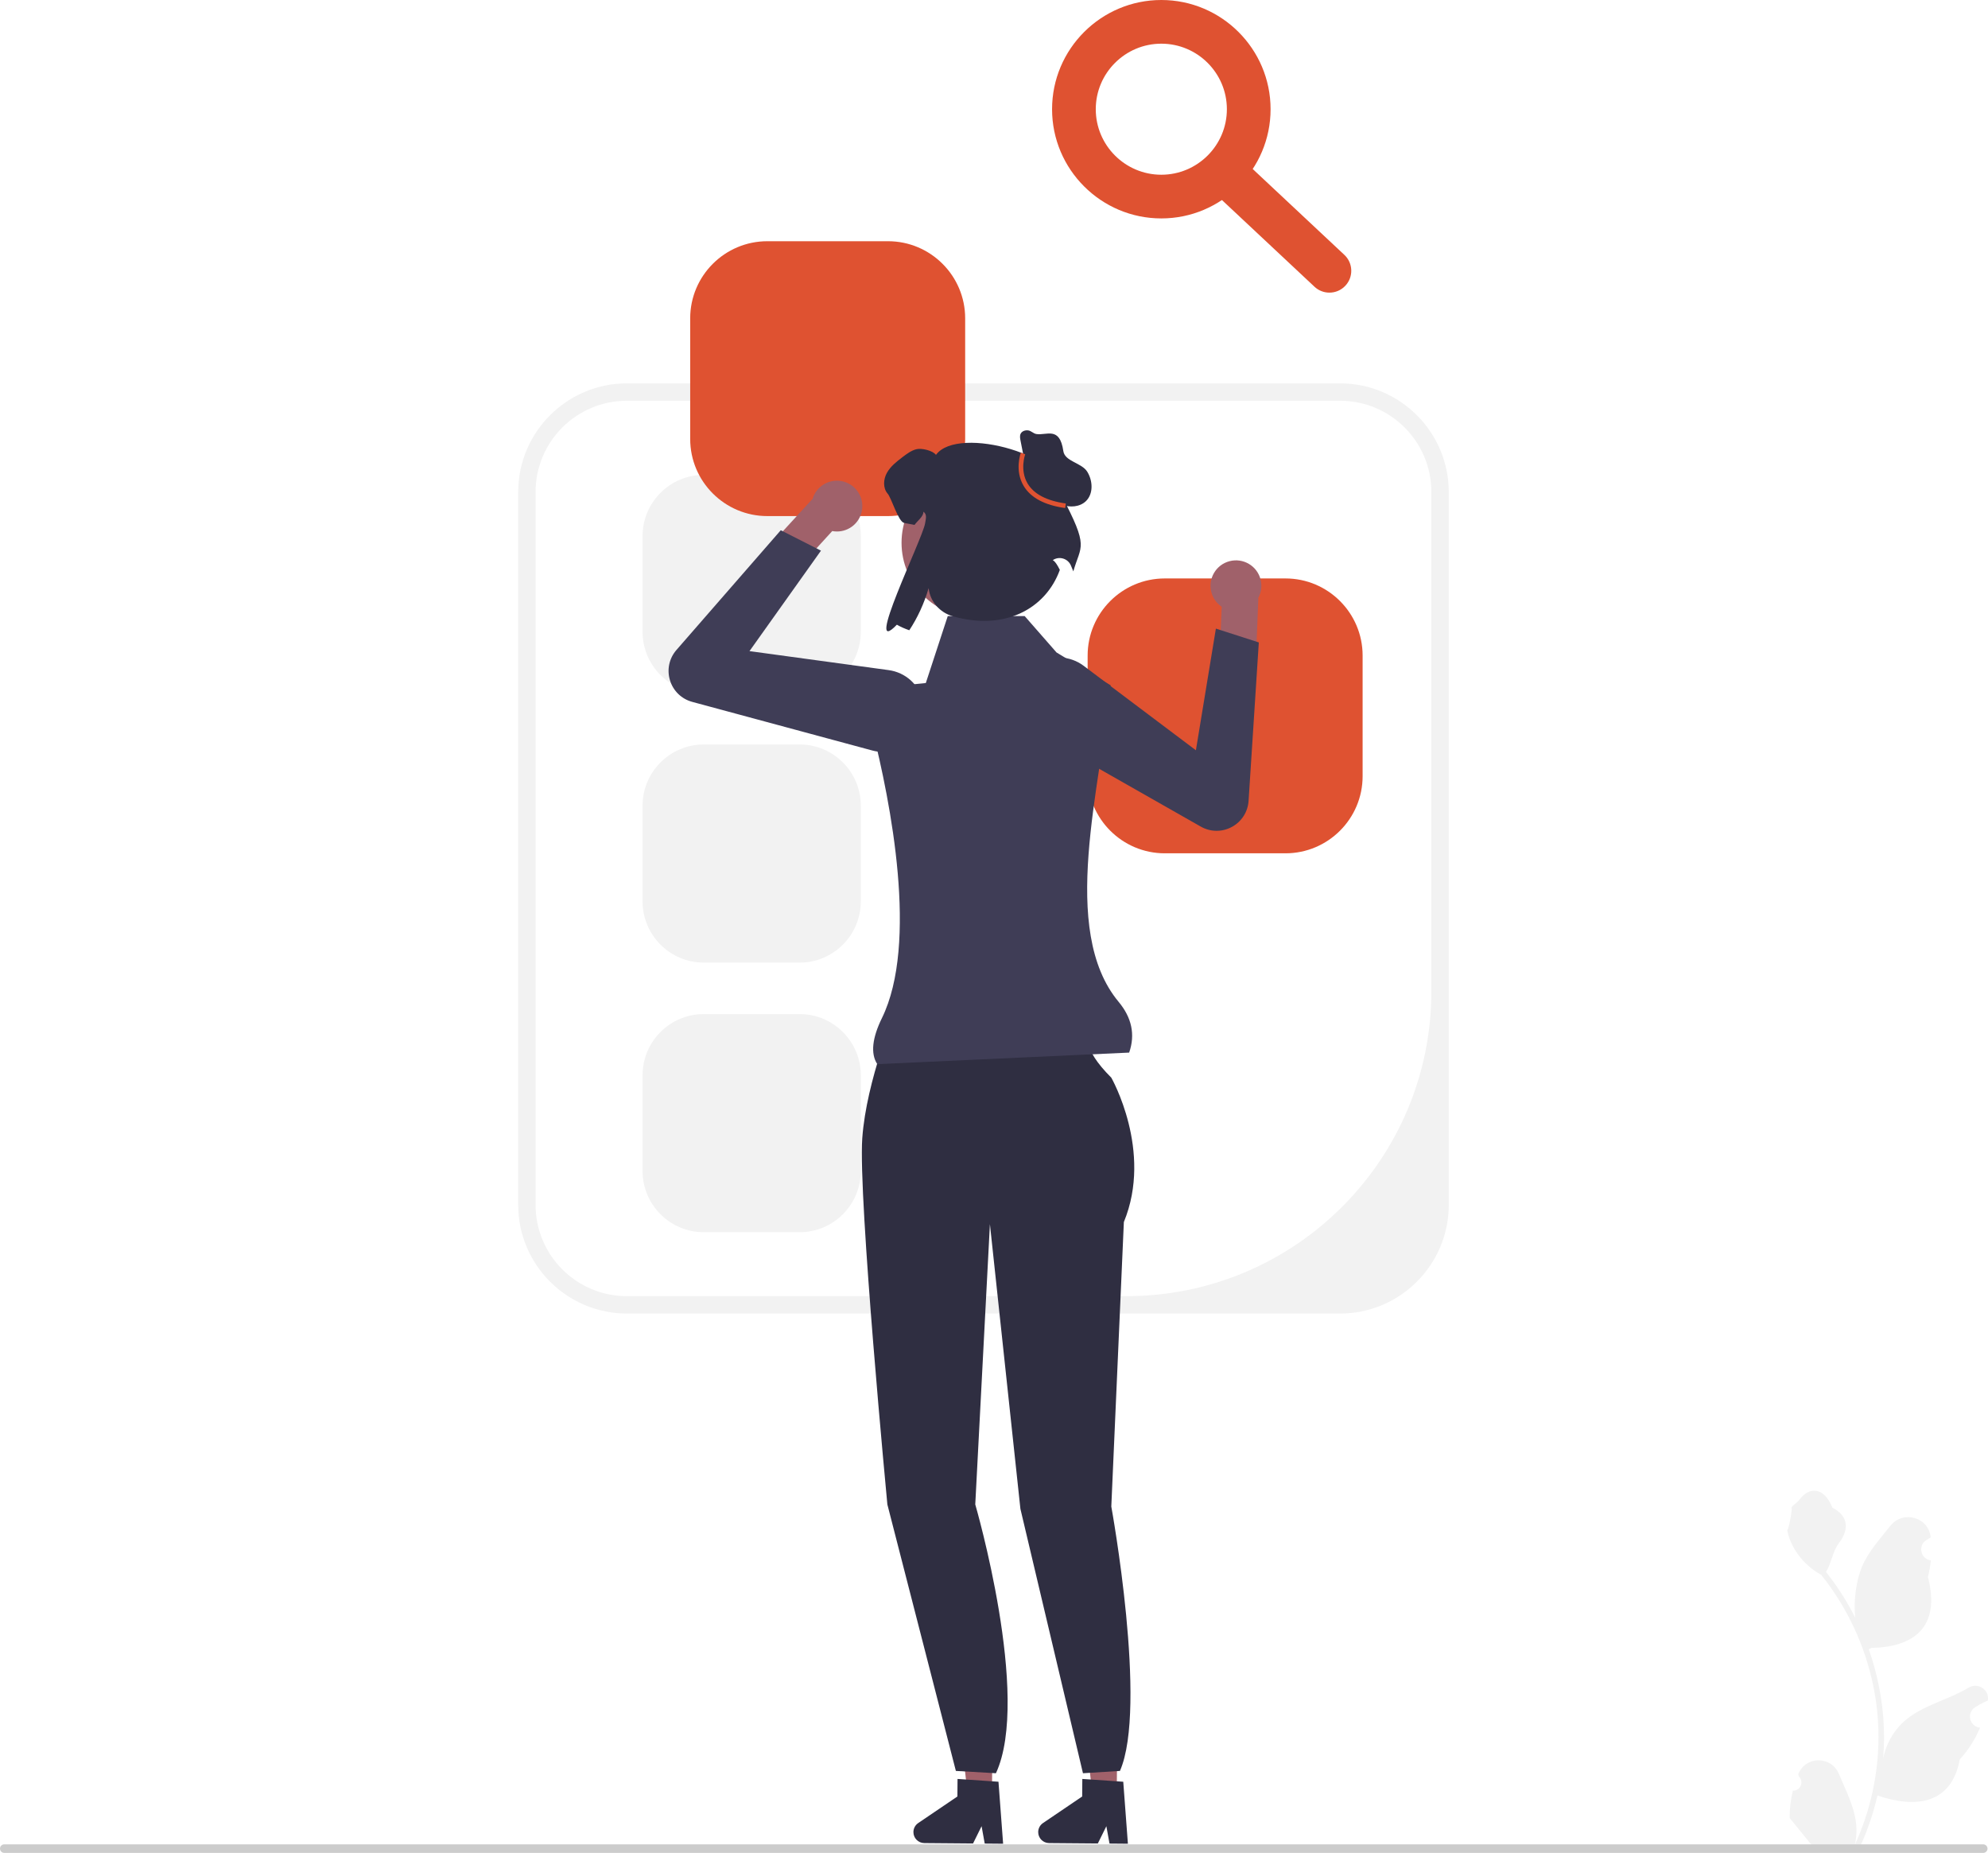 <svg width="529" height="493" viewBox="0 0 529 493" fill="none" xmlns="http://www.w3.org/2000/svg">
<g clip-path="url(#clip0_18_311)">
<path d="M356.583 349.494H166.816C150.866 349.494 137.889 336.524 137.889 320.581V130.913C137.889 114.971 150.866 102.001 166.816 102.001H356.583C372.534 102.001 385.511 114.971 385.511 130.913V320.581C385.511 336.524 372.534 349.494 356.583 349.494ZM166.816 106.627C153.396 106.627 142.517 117.5 142.517 130.913V320.581C142.517 333.994 153.396 344.868 166.816 344.868H299.743C344.555 344.868 380.882 308.559 380.882 263.771V130.913C380.882 117.5 370.003 106.627 356.583 106.627L166.816 106.627Z" fill="#F2F2F2"/>
<path d="M187.275 126.35C178.294 126.35 170.987 133.653 170.987 142.63V168.111C170.987 177.087 178.294 184.39 187.275 184.39H212.769C221.751 184.39 229.057 177.087 229.057 168.111V142.63C229.057 133.653 221.751 126.35 212.769 126.35H187.275Z" fill="#F2F2F2"/>
<path d="M187.275 198.082C178.294 198.082 170.987 205.385 170.987 214.362V239.843C170.987 248.82 178.294 256.122 187.275 256.122H212.769C221.751 256.122 229.057 248.82 229.057 239.843V214.362C229.057 205.385 221.751 198.082 212.769 198.082H187.275Z" fill="#F2F2F2"/>
<path d="M187.275 269.815C178.294 269.815 170.987 277.117 170.987 286.094V311.575C170.987 320.552 178.294 327.855 187.275 327.855H212.769C221.751 327.855 229.057 320.552 229.057 311.575V286.094C229.057 277.117 221.751 269.815 212.769 269.815H187.275Z" fill="#F2F2F2"/>
<path d="M204.181 64.182C192.864 64.182 183.658 73.384 183.658 84.695V116.802C183.658 128.113 192.864 137.314 204.181 137.314H236.305C247.622 137.314 256.828 128.113 256.828 116.802V84.695C256.828 73.384 247.622 64.182 236.305 64.182H204.181Z" fill="#DF5231"/>
<path d="M309.94 153.907C298.623 153.907 289.417 163.109 289.417 174.42V206.527C289.417 217.838 298.623 227.039 309.94 227.039H342.063C353.38 227.039 362.587 217.838 362.587 206.527V174.42C362.587 163.109 353.38 153.907 342.063 153.907H309.94Z" fill="#DF5231"/>
<path d="M263.961 477.075L257.435 477.02L254.547 451.275L264.178 451.356L263.961 477.075Z" fill="#A0616A"/>
<path d="M243.058 487.447C243.044 489.052 244.339 490.373 245.951 490.388L258.926 490.496L261.197 485.895L262.032 490.52L266.927 490.564L265.691 474.067L263.988 473.954L257.04 473.475L254.799 473.325L254.759 477.993L244.336 485.059C243.543 485.597 243.066 486.489 243.058 487.447Z" fill="#2F2E41"/>
<path d="M297.165 477.075L290.639 477.02L287.75 451.275L297.382 451.356L297.165 477.075Z" fill="#A0616A"/>
<path d="M276.261 487.447C276.247 489.052 277.542 490.373 279.154 490.388L292.129 490.496L294.401 485.895L295.235 490.52L300.131 490.564L298.894 474.067L297.191 473.954L290.244 473.475L288.002 473.325L287.963 477.993L277.54 485.059C276.747 485.597 276.269 486.489 276.261 487.447Z" fill="#2F2E41"/>
<path d="M238.353 268.927L264.806 269.762L289.866 275.328C289.866 275.328 287.36 278.39 295.714 286.739C295.714 286.739 306.852 306.22 299.055 325.145L295.714 400.844C295.714 400.844 305.456 454.207 298.012 471.19L288.174 471.805L271.527 401.46L263.413 325.702L259.515 400.287C259.515 400.287 274.429 451.482 265.011 471.805L254.356 471.19L236.125 400.287C236.125 400.287 228.329 318.466 229.442 302.881C230.556 287.295 238.353 268.927 238.353 268.927Z" fill="#2F2E41"/>
<path d="M327.188 149.311C323.571 150.247 321.399 153.935 322.335 157.55C322.764 159.206 323.775 160.553 325.089 161.443L325.088 161.452L324.575 173.871L334.084 178.269L334.843 159.159L334.777 159.161C335.601 157.692 335.886 155.919 335.431 154.16C334.494 150.546 330.804 148.375 327.188 149.311Z" fill="#A0616A"/>
<path d="M274.043 193.634C272.046 191.655 270.887 188.972 270.844 186.054C270.785 182.14 272.748 178.588 276.093 176.552C279.945 174.207 284.762 174.444 288.365 177.155L318.224 199.625L323.545 167.256L334.967 170.931L332.242 213.081C332.051 216.029 330.384 218.626 327.782 220.028C325.18 221.43 322.093 221.395 319.524 219.934L276.373 195.397C275.506 194.904 274.726 194.31 274.043 193.634Z" fill="#3F3D56"/>
<path d="M228.514 131.205C230.422 134.414 229.367 138.562 226.156 140.47C224.685 141.344 223.018 141.59 221.458 141.297L221.452 141.304L213.068 150.485L203.217 146.917L216.14 132.811L216.186 132.859C216.634 131.236 217.681 129.776 219.244 128.848C222.455 126.94 226.605 127.996 228.514 131.205Z" fill="#A0616A"/>
<path d="M232.135 199.69L184.207 186.751C181.353 185.98 179.137 183.833 178.276 181.006C177.416 178.179 178.062 175.162 180.003 172.934L207.759 141.083L218.46 146.511L199.436 173.243L236.469 178.297C240.937 178.907 244.525 182.128 245.609 186.504C246.55 190.304 245.442 194.208 242.643 196.946C240.557 198.988 237.844 200.078 235.032 200.077C234.071 200.077 233.098 199.95 232.135 199.69Z" fill="#3F3D56"/>
<path d="M300.465 280.064L233.443 283.137C231.603 280.343 232.101 276.142 234.679 270.881C244.412 251.019 237.02 213.443 232.048 193.877C230.652 188.388 234.398 182.93 240.037 182.367L246.356 181.735L252.197 163.913H272.655L281.142 173.604L295.546 182.35C292.924 209.341 281.753 247.454 297.668 266.568C301.148 270.748 302.135 275.269 300.465 280.064Z" fill="#3F3D56"/>
<path d="M259.824 164.324C270.829 164.324 279.751 155.408 279.751 144.408C279.751 133.409 270.829 124.492 259.824 124.492C248.819 124.492 239.897 133.409 239.897 144.408C239.897 155.408 248.819 164.324 259.824 164.324Z" fill="#A0616A"/>
<path d="M282.373 131.66C285.145 121.557 254.929 112.894 249.057 121.03C248.24 119.873 245.223 119.17 243.838 119.525C242.454 119.88 241.289 120.767 240.153 121.626C238.591 122.825 236.973 124.067 236.014 125.791C235.049 127.508 234.899 129.85 236.199 131.34C237.228 132.526 239.037 138.823 240.585 139.135C241.664 139.355 242.573 139.533 243.354 139.66C244.05 138.646 245.824 137.371 245.696 136.143C246.747 136.839 246.363 138.062 246.151 139.313C245.446 143.477 229.552 175.71 238.655 166.211C239.557 166.744 240.672 167.24 241.957 167.694C244.136 164.409 245.926 160.534 247.104 156.482L247.113 156.557C247.518 160.079 250.093 162.968 253.499 163.954C267.164 167.911 278.217 162.105 282.019 151.635C280.627 148.811 280.021 149.118 280.145 149.034C281.883 147.863 284.271 148.629 285.018 150.586C285.238 151.163 285.438 151.655 285.612 152.026C287.592 144.944 289.948 145.966 282.373 131.66Z" fill="#2F2E41"/>
<path d="M272.946 124.33L271.55 117.198C271.433 116.598 271.322 115.948 271.592 115.4C271.94 114.696 272.833 114.405 273.61 114.517C274.387 114.629 274.969 115.339 275.742 115.475C278.431 115.95 281.985 113.296 282.948 120.011C283.35 122.811 287.82 123.106 289.313 125.509C290.805 127.912 290.989 131.38 288.951 133.344C287.324 134.911 284.711 135.092 282.598 134.291C280.485 133.491 278.789 131.873 277.307 130.167C275.826 128.461 274.484 126.615 272.775 125.137" fill="#2F2E41"/>
<path d="M283.437 135.178C277.984 134.417 274.268 132.435 272.391 129.287C269.933 125.168 271.579 120.631 271.65 120.44L272.803 120.868C272.788 120.91 271.295 125.063 273.453 128.669C275.133 131.474 278.549 133.254 283.607 133.961L283.437 135.178Z" fill="#DF5231"/>
<path d="M309.025 58.115C292.995 58.115 279.952 45.079 279.952 29.057C279.952 13.036 292.995 0 309.025 0C325.054 0 338.097 13.036 338.097 29.057C338.097 45.079 325.054 58.115 309.025 58.115ZM309.025 11.623C299.406 11.623 291.581 19.444 291.581 29.057C291.581 38.671 299.406 46.492 309.025 46.492C318.644 46.492 326.468 38.671 326.468 29.057C326.468 19.444 318.644 11.623 309.025 11.623Z" fill="#DF5231"/>
<path d="M353.755 77.862C352.33 77.862 350.902 77.343 349.78 76.29L322.493 50.731C320.148 48.538 320.029 44.86 322.226 42.519C324.418 40.17 328.098 40.053 330.443 42.252L357.73 67.811C360.075 70.004 360.194 73.682 357.997 76.023C356.852 77.246 355.305 77.862 353.755 77.862Z" fill="#DF5231"/>
<path d="M477.078 476.422C479.055 476.546 480.148 474.091 478.652 472.66L478.503 472.069C478.523 472.022 478.542 471.974 478.562 471.927C480.561 467.162 487.337 467.195 489.319 471.967C491.079 476.202 493.319 480.445 493.87 484.923C494.118 486.9 494.006 488.913 493.568 490.853C497.69 481.853 499.859 472.024 499.859 462.14C499.859 459.657 499.723 457.174 499.445 454.697C499.217 452.67 498.901 450.656 498.494 448.661C496.287 437.875 491.509 427.602 484.618 419.022C481.305 417.212 478.542 414.382 476.874 410.991C476.274 409.768 475.804 408.452 475.582 407.112C475.959 407.161 477.003 401.422 476.719 401.07C477.244 400.273 478.185 399.877 478.759 399.099C481.612 395.232 485.544 395.907 487.597 401.163C491.982 403.375 492.024 407.043 489.334 410.571C487.622 412.816 487.387 415.853 485.885 418.256C486.04 418.453 486.2 418.645 486.355 418.843C489.188 422.475 491.639 426.379 493.705 430.481C493.121 425.922 493.983 420.431 495.453 416.891C497.126 412.857 500.261 409.46 503.022 405.973C506.339 401.784 513.14 403.612 513.725 408.922C513.73 408.973 513.736 409.025 513.741 409.076C513.331 409.307 512.929 409.553 512.537 409.812C510.298 411.292 511.072 414.761 513.724 415.17L513.785 415.179C513.636 416.656 513.383 418.12 513.012 419.559C516.554 433.251 508.907 438.238 497.987 438.462C497.746 438.586 497.511 438.709 497.27 438.827C498.376 441.94 499.26 445.134 499.915 448.371C500.502 451.231 500.91 454.122 501.139 457.025C501.423 460.689 501.398 464.37 501.089 468.027L501.108 467.898C501.893 463.87 504.081 460.108 507.258 457.501C511.99 453.615 518.677 452.185 523.782 449.061C526.24 447.558 529.389 449.501 528.96 452.349L528.939 452.485C528.179 452.794 527.438 453.152 526.721 453.554C526.311 453.785 525.909 454.031 525.516 454.29C523.278 455.77 524.051 459.238 526.704 459.648L526.764 459.657C526.807 459.663 526.844 459.669 526.888 459.676C525.583 462.77 523.766 465.643 521.492 468.12C519.277 480.073 509.764 481.207 499.588 477.726H499.581C498.469 482.569 496.843 487.301 494.754 491.811H477.51C477.448 491.619 477.393 491.421 477.337 491.23C478.932 491.329 480.539 491.236 482.109 490.946C480.829 489.377 479.55 487.795 478.27 486.226C478.239 486.195 478.215 486.164 478.19 486.134C477.541 485.33 476.886 484.534 476.237 483.731L476.237 483.73C476.196 481.264 476.492 478.807 477.078 476.422Z" fill="#F2F2F2"/>
<path d="M0 491.862C0 492.493 0.507 493 1.139 493H527.727C528.359 493 528.866 492.493 528.866 491.862C528.866 491.231 528.359 490.724 527.727 490.724H1.139C0.507 490.724 0 491.231 0 491.862Z" fill="#CCCCCC"/>
</g>
<defs>
<clipPath id="clip0_18_311">
<rect width="529" height="493" fill="white"/>
</clipPath>
</defs>
</svg>
